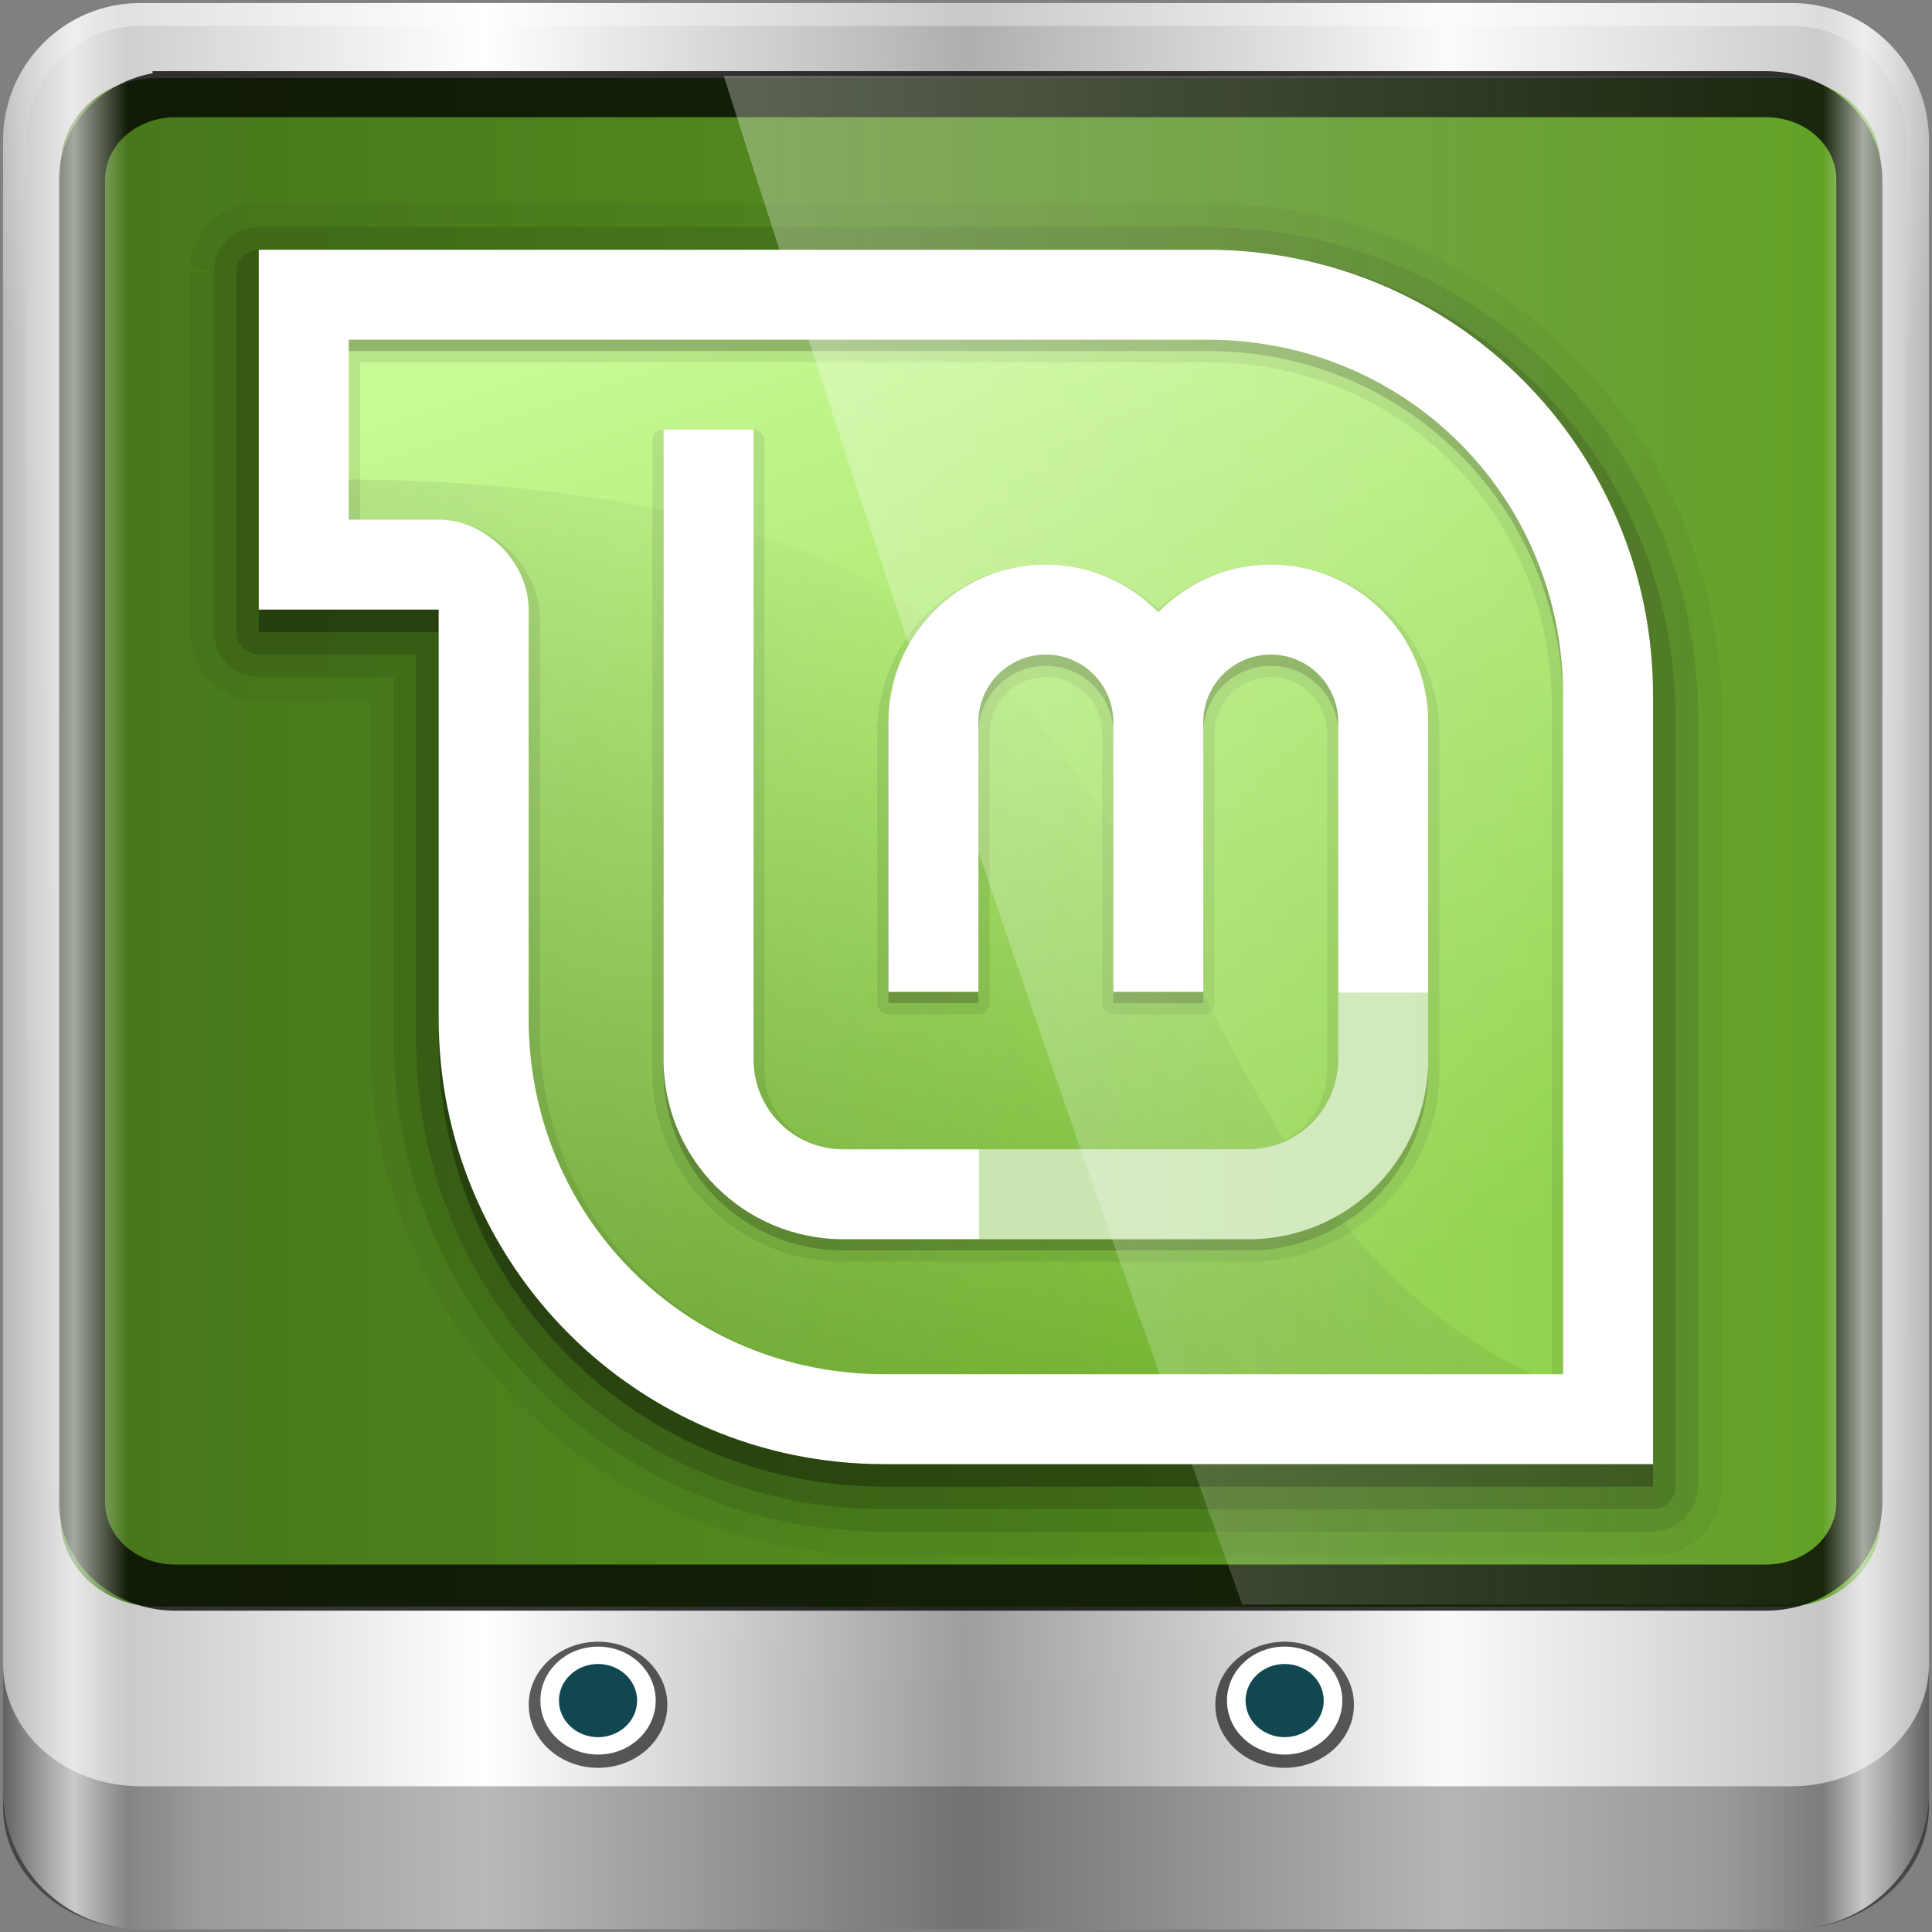 <?xml version="1.0" encoding="UTF-8" standalone="no"?>
<!-- Created with Inkscape (http://www.inkscape.org/) -->

<svg
   xmlns:dc="http://purl.org/dc/elements/1.1/"
   xmlns:cc="http://creativecommons.org/ns#"
   xmlns:rdf="http://www.w3.org/1999/02/22-rdf-syntax-ns#"
   xmlns:svg="http://www.w3.org/2000/svg"
   xmlns="http://www.w3.org/2000/svg"
   xmlns:xlink="http://www.w3.org/1999/xlink"
   xmlns:sodipodi="http://sodipodi.sourceforge.net/DTD/sodipodi-0.dtd"
   xmlns:inkscape="http://www.inkscape.org/namespaces/inkscape"
   width="96"
   height="96"
   id="svg2"
   version="1.1"
   inkscape:version="0.92.1 r15371"
   sodipodi:docname="start-here-linux-mint.svg">
  <rect width="100%" height="100%" fill="#808080" stroke="none"/>
  <title
     id="title4706">Lila-HD-Icon-Theme</title>
  <script
     xlink:href=""
     id="script2985" />
  <defs
     id="defs4">
    <linearGradient
       inkscape:collect="always"
       id="linearGradient3888-8-4-8-4-6-9-0-8-7-9">
      <stop
         style="stop-color:#ffffff;stop-opacity:1;"
         offset="0"
         id="stop3890-4-7-9-5-7-0-8-8-8-6" />
      <stop
         style="stop-color:#ffffff;stop-opacity:0;"
         offset="1"
         id="stop3892-5-8-2-8-3-3-3-06-4-4" />
    </linearGradient>
    <linearGradient
       id="linearGradient5700">
      <stop
         id="stop5702"
         offset="0"
         style="stop-color:#ffffff;stop-opacity:0;" />
      <stop
         style="stop-color:#ffffff;stop-opacity:0.851;"
         offset="0.037"
         id="stop5704" />
      <stop
         id="stop5706"
         offset="0.065"
         style="stop-color:#ffffff;stop-opacity:0;" />
      <stop
         style="stop-color:#ffffff;stop-opacity:0;"
         offset="0.945"
         id="stop5712" />
      <stop
         style="stop-color:#ffffff;stop-opacity:0.851;"
         offset="0.966"
         id="stop5710" />
      <stop
         id="stop5708"
         offset="1"
         style="stop-color:#ffffff;stop-opacity:0;" />
    </linearGradient>
    <linearGradient
       gradientTransform="scale(1.006,0.994)"
       gradientUnits="userSpaceOnUse"
       id="ButtonShadow"
       y2="7.017"
       x2="45.448"
       y1="92.54"
       x1="45.448">
      <stop
         offset="0"
         style="stop-color:#000000;stop-opacity:1"
         id="stop3750" />
      <stop
         offset="1"
         style="stop-color:#000000;stop-opacity:0.588"
         id="stop3752" />
    </linearGradient>
    <filter
       id="filter3174"
       color-interpolation-filters="sRGB">
      <feGaussianBlur
         stdDeviation="1.71"
         id="feGaussianBlur3176" />
    </filter>
    <linearGradient
       id="linearGradient4057">
      <stop
         offset="0"
         style="stop-color:#dd481f;stop-opacity:0.941"
         id="stop4059" />
      <stop
         offset="1"
         style="stop-color:#ec6829;stop-opacity:0.941"
         id="stop4061" />
    </linearGradient>
    <linearGradient
       inkscape:collect="always"
       id="linearGradient3888-8-4-8-6">
      <stop
         style="stop-color:#ffffff;stop-opacity:1;"
         offset="0"
         id="stop3890-4-7-9-7" />
      <stop
         style="stop-color:#ffffff;stop-opacity:0;"
         offset="1"
         id="stop3892-5-8-2-7" />
    </linearGradient>
    <linearGradient
       id="linearGradient4091-0-3-0-7">
      <stop
         style="stop-color:#ffffff;stop-opacity:1;"
         offset="0"
         id="stop4093-3-6-4-2" />
      <stop
         id="stop4099-6-1-8-3"
         offset="0.8"
         style="stop-color:#ffffff;stop-opacity:1;" />
      <stop
         style="stop-color:#ffffff;stop-opacity:0;"
         offset="1"
         id="stop4095-1-0-7-9" />
    </linearGradient>
    <linearGradient
       id="linearGradient3832-0-6-1-1">
      <stop
         style="stop-color:#000000;stop-opacity:1;"
         offset="0"
         id="stop3834-6-3-7-1" />
      <stop
         id="stop3872-2-4"
         offset="0.1"
         style="stop-color:#000000;stop-opacity:0.588;" />
      <stop
         style="stop-color:#000000;stop-opacity:0.588;"
         offset="0.9"
         id="stop3844-6-2-7-6" />
      <stop
         style="stop-color:#000000;stop-opacity:1;"
         offset="1"
         id="stop3836-5-0-2-9" />
    </linearGradient>
    <linearGradient
       gradientTransform="matrix(1.135,0,0,1.134,-40.037,-46.788)"
       y2="47"
       x2="90"
       y1="47"
       x1="6"
       gradientUnits="userSpaceOnUse"
       id="linearGradient5021"
       xlink:href="#linearGradient6139-0"
       inkscape:collect="always" />
    <linearGradient
       id="linearGradient6139-0">
      <stop
         id="stop6141-2"
         offset="0"
         style="stop-color:#b7b7b7;stop-opacity:1;" />
      <stop
         style="stop-color:#ffffff;stop-opacity:1;"
         offset="0.25"
         id="stop6151-0" />
      <stop
         style="stop-color:#9d9d9d;stop-opacity:1;"
         offset="0.5"
         id="stop6147-1" />
      <stop
         id="stop6149-4"
         offset="0.75"
         style="stop-color:#fafafa;stop-opacity:1;" />
      <stop
         id="stop6143-4"
         offset="1"
         style="stop-color:#b7b7b7;stop-opacity:1;" />
    </linearGradient>
    <linearGradient
       inkscape:collect="always"
       xlink:href="#linearGradient6139-0"
       id="linearGradient11804"
       gradientUnits="userSpaceOnUse"
       gradientTransform="matrix(1.139,0,0,1.139,-4.14,-48.637)"
       x1="6"
       y1="47"
       x2="90"
       y2="47" />
    <radialGradient
       inkscape:collect="always"
       xlink:href="#linearGradient3888-8-4-8-6"
       id="radialGradient11806"
       gradientUnits="userSpaceOnUse"
       gradientTransform="matrix(0,1.621,-2.038,0,160.664,-243.037)"
       cx="158"
       cy="6.213"
       fx="158"
       fy="6.213"
       r="41" />
    <radialGradient
       inkscape:collect="always"
       xlink:href="#linearGradient4091-0-3-0-7"
       id="radialGradient11808"
       gradientUnits="userSpaceOnUse"
       gradientTransform="matrix(-1.072,0,0,-0.875,199.464,-19.126)"
       cx="48"
       cy="-27"
       fx="48"
       fy="-27"
       r="42" />
    <linearGradient
       inkscape:collect="always"
       xlink:href="#linearGradient3832-0-6-1-1"
       id="linearGradient11810"
       gradientUnits="userSpaceOnUse"
       gradientTransform="matrix(1,0,0,0.889,200,8.943)"
       x1="-94"
       y1="82.984"
       x2="-10.188"
       y2="82.984" />
    <linearGradient
       inkscape:collect="always"
       xlink:href="#linearGradient4057"
       id="linearGradient11812"
       gradientUnits="userSpaceOnUse"
       gradientTransform="matrix(1.003,0,0,1.005,36.035,-1.618)"
       x1="-30.363"
       y1="0.381"
       x2="59.75"
       y2="0.381" />
    <linearGradient
       inkscape:collect="always"
       xlink:href="#ButtonShadow"
       id="linearGradient11814"
       gradientUnits="userSpaceOnUse"
       gradientTransform="scale(1.006,0.994)"
       x1="45.448"
       y1="92.54"
       x2="45.448"
       y2="7.017" />
    <linearGradient
       inkscape:collect="always"
       xlink:href="#linearGradient5700"
       id="linearGradient11816"
       gradientUnits="userSpaceOnUse"
       gradientTransform="matrix(1.139,0,0,1.139,-4.14,-48.637)"
       x1="6"
       y1="47"
       x2="90"
       y2="47" />
    <linearGradient
       inkscape:collect="always"
       xlink:href="#linearGradient3888-8-4-8-4-6-9-0-8-7-9"
       id="linearGradient11818"
       gradientUnits="userSpaceOnUse"
       gradientTransform="matrix(1.003,0,0,1.005,36.035,-1.618)"
       x1="2.465"
       y1="0.279"
       x2="59.378"
       y2="0.279" />
    <linearGradient
       gradientTransform="matrix(1.139,0,0,1.139,-6.686,-37.546)"
       y2="47"
       x2="90"
       y1="47"
       x1="6"
       gradientUnits="userSpaceOnUse"
       id="linearGradient5021-2"
       xlink:href="#linearGradient6139-0-0"
       inkscape:collect="always" />
    <linearGradient
       id="linearGradient6139-0-0">
      <stop
         id="stop6141-2-9"
         offset="0"
         style="stop-color:#b7b7b7;stop-opacity:1;" />
      <stop
         style="stop-color:#ffffff;stop-opacity:1;"
         offset="0.25"
         id="stop6151-0-8" />
      <stop
         style="stop-color:#9d9d9d;stop-opacity:1;"
         offset="0.5"
         id="stop6147-1-4" />
      <stop
         id="stop6149-4-9"
         offset="0.75"
         style="stop-color:#fafafa;stop-opacity:1;" />
      <stop
         id="stop6143-4-8"
         offset="1"
         style="stop-color:#b7b7b7;stop-opacity:1;" />
    </linearGradient>
    <radialGradient
       inkscape:collect="always"
       xlink:href="#linearGradient3888-8-4-8-6-7"
       id="radialGradient3114"
       gradientUnits="userSpaceOnUse"
       gradientTransform="matrix(0,1.847,-2.322,0,62.428,-313.865)"
       cx="158"
       cy="6.213"
       fx="158"
       fy="6.213"
       r="41" />
    <linearGradient
       inkscape:collect="always"
       id="linearGradient3888-8-4-8-6-7">
      <stop
         style="stop-color:#ffffff;stop-opacity:1;"
         offset="0"
         id="stop3890-4-7-9-7-0" />
      <stop
         style="stop-color:#ffffff;stop-opacity:0;"
         offset="1"
         id="stop3892-5-8-2-7-0" />
    </linearGradient>
    <radialGradient
       inkscape:collect="always"
       xlink:href="#linearGradient4091-0-3-0-7-0"
       id="radialGradient3118"
       gradientUnits="userSpaceOnUse"
       gradientTransform="matrix(-1.222,0,0,-0.997,106.633,-58.766)"
       cx="48"
       cy="-27"
       fx="48"
       fy="-27"
       r="42" />
    <linearGradient
       id="linearGradient4091-0-3-0-7-0">
      <stop
         style="stop-color:#ffffff;stop-opacity:1;"
         offset="0"
         id="stop4093-3-6-4-2-5" />
      <stop
         id="stop4099-6-1-8-3-2"
         offset="0.8"
         style="stop-color:#ffffff;stop-opacity:1;" />
      <stop
         style="stop-color:#ffffff;stop-opacity:0;"
         offset="1"
         id="stop4095-1-0-7-9-7" />
    </linearGradient>
    <linearGradient
       inkscape:collect="always"
       xlink:href="#linearGradient3832-0-6-1-1-0"
       id="linearGradient3120"
       gradientUnits="userSpaceOnUse"
       gradientTransform="matrix(1.139,0,0,1.013,107.243,-26.788)"
       x1="-94"
       y1="82.984"
       x2="-10.188"
       y2="82.984" />
    <linearGradient
       id="linearGradient3832-0-6-1-1-0">
      <stop
         style="stop-color:#000000;stop-opacity:1;"
         offset="0"
         id="stop3834-6-3-7-1-2" />
      <stop
         id="stop3872-2-4-7"
         offset="0.1"
         style="stop-color:#000000;stop-opacity:0.588;" />
      <stop
         style="stop-color:#000000;stop-opacity:0.588;"
         offset="0.9"
         id="stop3844-6-2-7-6-3" />
      <stop
         style="stop-color:#000000;stop-opacity:1;"
         offset="1"
         id="stop3836-5-0-2-9-1" />
    </linearGradient>
    <linearGradient
       inkscape:collect="always"
       xlink:href="#linearGradient4266"
       id="linearGradient12336"
       x1="-30.363"
       y1="0.381"
       x2="59.75"
       y2="0.381"
       gradientUnits="userSpaceOnUse"
       gradientTransform="matrix(1.003,0,0,1.005,33.489,9.473)" />
    <linearGradient
       id="linearGradient4266">
      <stop
         offset="0"
         style="stop-color:#47761a;stop-opacity:1"
         id="stop4268" />
      <stop
         offset="1"
         style="stop-color:#61a224;stop-opacity:1"
         id="stop4270" />
    </linearGradient>
    <linearGradient
       gradientTransform="scale(1.006,0.994)"
       gradientUnits="userSpaceOnUse"
       id="ButtonShadow-7"
       y2="7.017"
       x2="45.448"
       y1="92.54"
       x1="45.448">
      <stop
         offset="0"
         style="stop-color:#000000;stop-opacity:1"
         id="stop3750-6" />
      <stop
         offset="1"
         style="stop-color:#000000;stop-opacity:0.588"
         id="stop3752-2" />
    </linearGradient>
    <filter
       id="filter3174-2"
       color-interpolation-filters="sRGB">
      <feGaussianBlur
         stdDeviation="1.71"
         id="feGaussianBlur3176-5" />
    </filter>
    <linearGradient
       gradientUnits="userSpaceOnUse"
       xlink:href="#linearGradient3737-5"
       id="linearGradient3613-3"
       y2="138.661"
       x2="48"
       y1="20.221"
       x1="48" />
    <linearGradient
       id="linearGradient3737-5">
      <stop
         offset="0"
         style="stop-color:#ffffff;stop-opacity:1"
         id="stop3739-6" />
      <stop
         offset="1"
         style="stop-color:#ffffff;stop-opacity:0"
         id="stop3741-6" />
    </linearGradient>
    <clipPath
       id="clipPath3613-9">
      <rect
         style="fill:#ffffff;fill-opacity:1;fill-rule:nonzero;stroke:none"
         id="rect3615-6"
         y="6"
         x="6"
         ry="6"
         rx="6"
         height="84"
         width="84" />
    </clipPath>
    <filter
       id="filter3794-0"
       color-interpolation-filters="sRGB"
       height="1.384"
       width="1.384"
       y="-0.192"
       x="-0.192">
      <feGaussianBlur
         stdDeviation="5.28"
         id="feGaussianBlur3796-7" />
    </filter>
    <linearGradient
       gradientUnits="userSpaceOnUse"
       xlink:href="#linearGradient3312"
       id="linearGradient4201"
       y2="72"
       x2="48"
       y1="24"
       x1="32"
       gradientTransform="matrix(1.117,0,0,1.117,-1.668,-43.055)" />
    <linearGradient
       id="linearGradient3312">
      <stop
         offset="0"
         style="stop-color:#c7f994;stop-opacity:1"
         id="stop3314" />
      <stop
         offset="1"
         style="stop-color:#87cf3e;stop-opacity:1"
         id="stop3316" />
    </linearGradient>
    <linearGradient
       gradientUnits="userSpaceOnUse"
       xlink:href="#linearGradient4209"
       id="linearGradient4215"
       y2="39.964"
       x2="49.615"
       y1="64.281"
       x1="29.158"
       gradientTransform="matrix(1.117,0,0,1.117,-1.668,-43.055)" />
    <linearGradient
       id="linearGradient4209">
      <stop
         offset="0"
         style="stop-color:#000000;stop-opacity:1"
         id="stop4211" />
      <stop
         offset="1"
         style="stop-color:#000000;stop-opacity:0"
         id="stop4213" />
    </linearGradient>
    <linearGradient
       inkscape:collect="always"
       xlink:href="#linearGradient5700-9"
       id="linearGradient5698"
       gradientUnits="userSpaceOnUse"
       gradientTransform="matrix(1.139,0,0,1.139,-6.686,-37.546)"
       x1="6"
       y1="47"
       x2="90"
       y2="47" />
    <linearGradient
       id="linearGradient5700-9">
      <stop
         id="stop5702-6"
         offset="0"
         style="stop-color:#ffffff;stop-opacity:0;" />
      <stop
         style="stop-color:#ffffff;stop-opacity:0.851;"
         offset="0.037"
         id="stop5704-6" />
      <stop
         id="stop5706-4"
         offset="0.065"
         style="stop-color:#ffffff;stop-opacity:0;" />
      <stop
         style="stop-color:#ffffff;stop-opacity:0;"
         offset="0.945"
         id="stop5712-0" />
      <stop
         style="stop-color:#ffffff;stop-opacity:0.851;"
         offset="0.966"
         id="stop5710-1" />
      <stop
         id="stop5708-7"
         offset="1"
         style="stop-color:#ffffff;stop-opacity:0;" />
    </linearGradient>
    <linearGradient
       y2="0.279"
       x2="59.378"
       y1="0.279"
       x1="2.465"
       gradientUnits="userSpaceOnUse"
       id="linearGradient10533"
       xlink:href="#linearGradient3888-8-4-8-4-6-9-0-8-7-9-5"
       inkscape:collect="always" />
    <linearGradient
       inkscape:collect="always"
       id="linearGradient3888-8-4-8-4-6-9-0-8-7-9-5">
      <stop
         style="stop-color:#ffffff;stop-opacity:1;"
         offset="0"
         id="stop3890-4-7-9-5-7-0-8-8-8-6-8" />
      <stop
         style="stop-color:#ffffff;stop-opacity:0;"
         offset="1"
         id="stop3892-5-8-2-8-3-3-3-06-4-4-7" />
    </linearGradient>
    <linearGradient
       y2="0.279"
       x2="59.378"
       y1="0.279"
       x1="2.465"
       gradientUnits="userSpaceOnUse"
       id="linearGradient12593"
       xlink:href="#linearGradient3888-8-4-8-4-6-9-0-8-7-9-5"
       inkscape:collect="always"
       gradientTransform="matrix(1.003,0,0,1.005,33.489,9.473)" />
  </defs>
  <sodipodi:namedview
     id="base"
     pagecolor="#ffffff"
     bordercolor="#666666"
     borderopacity="1.0"
     inkscape:pageopacity="0.0"
     inkscape:pageshadow="2"
     inkscape:zoom="1.375"
     inkscape:cx="7"
     inkscape:cy="32"
     inkscape:current-layer="layer1"
     showgrid="true"
     inkscape:document-units="px"
     inkscape:grid-bbox="true"
     inkscape:showpageshadow="false"
     gridtolerance="1"
     guidetolerance="1"
     objecttolerance="1"
     inkscape:window-width="1920"
     inkscape:window-height="994"
     inkscape:window-x="0"
     inkscape:window-y="21"
     inkscape:window-maximized="1" />
  <g
     id="layer1"
     inkscape:label="Layer 1"
     inkscape:groupmode="layer"
     transform="translate(0,32)">
    <path
       style="display:inline;fill:url(#linearGradient5021-2);fill-opacity:1;fill-rule:nonzero;stroke:none;stroke-width:1.004"
       d="M 89.014,-31.85 H 6.986 c -3.787,0 -6.836,3.049 -6.836,6.836 v 82.029 c 0,3.787 3.049,6.836 6.836,6.836 H 89.014 c 3.787,0 6.836,-3.049 6.836,-6.836 v -82.029 c 0,-3.787 -3.049,-6.836 -6.836,-6.836 z"
       id="rect4251-1"
       inkscape:connector-curvature="0" />
    <path
       style="display:inline;opacity:0.2;fill:url(#radialGradient3114);fill-opacity:1;fill-rule:nonzero;stroke:none;stroke-width:1.139"
       d="m 6.986,-30.711 c -3.176,0 -5.696,2.521 -5.696,5.696 V -1.41 6.565 50.535 c 1.22,1.856 3.3,3.097 5.696,3.097 H 11.543 84.457 89.014 c 2.396,0 4.477,-1.242 5.696,-3.097 V 6.565 -1.41 -25.014 c 0,-3.176 -2.521,-5.696 -5.696,-5.696 z"
       id="path3400-6"
       inkscape:connector-curvature="0"
       sodipodi:nodetypes="sscccsccscccsss" />
    <path
       style="display:inline;opacity:0.45;fill:url(#radialGradient3118);fill-opacity:1;fill-rule:nonzero;stroke:none;stroke-width:1.139"
       d="m 6.986,-31.85 c -3.787,0 -6.836,3.049 -6.836,6.836 V -7.925 H 1.289 V -25.014 c 0,-3.176 2.521,-5.696 5.696,-5.696 H 89.014 c 3.176,0 5.696,2.521 5.696,5.696 v 17.089 h 1.139 V -25.014 c 0,-3.787 -3.049,-6.836 -6.836,-6.836 z"
       id="path4236-5"
       inkscape:connector-curvature="0" />
    <path
       inkscape:connector-curvature="0"
       id="path4242-5"
       d="m 0.15,50.682 v 1.013 1.013 1.013 2.026 2.026 c 0,3.367 3.049,6.077 6.836,6.077 H 89.014 c 3.787,0 6.836,-2.71 6.836,-6.077 V 55.747 53.721 52.708 51.695 50.682 c 0,3.367 -3.049,6.077 -6.836,6.077 H 6.986 c -3.787,0 -6.836,-2.71 -6.836,-6.077 z"
       style="opacity:0.47;fill:url(#linearGradient3120);fill-opacity:1;fill-rule:nonzero;stroke:none;stroke-width:1.139" />
    <ellipse
       id="path4002"
       style="opacity:0.71;fill:#1c1c1c;fill-opacity:1;fill-rule:nonzero;stroke:none;stroke-width:1.177"
       cx="29.716"
       cy="52.709"
       rx="3.444"
       ry="3.133" />
    <ellipse
       style="fill:#ffffff;fill-opacity:1;fill-rule:nonzero;stroke:none;stroke-width:0.993"
       id="path3854"
       cx="29.716"
       cy="52.501"
       rx="2.865"
       ry="2.682" />
    <ellipse
       id="path3856"
       style="fill:#114751;fill-opacity:1;fill-rule:nonzero;stroke:none;stroke-width:0.673"
       cx="29.716"
       cy="52.501"
       rx="1.942"
       ry="1.818" />
    <ellipse
       style="opacity:0.71;fill:#1c1c1c;fill-opacity:1;fill-rule:nonzero;stroke:none;stroke-width:1.177"
       id="path4170"
       cx="63.833"
       cy="52.709"
       rx="3.444"
       ry="3.133" />
    <ellipse
       id="path4172"
       style="fill:#ffffff;fill-opacity:1;fill-rule:nonzero;stroke:none;stroke-width:0.993"
       cx="63.833"
       cy="52.501"
       rx="2.865"
       ry="2.682" />
    <ellipse
       style="fill:#114751;fill-opacity:1;fill-rule:nonzero;stroke:none;stroke-width:0.673"
       id="path4174"
       cx="63.833"
       cy="52.501"
       rx="1.942"
       ry="1.818" />
    <path
       style="color:#000000;font-style:normal;font-variant:normal;font-weight:normal;font-stretch:normal;font-size:medium;line-height:normal;font-family:Sans;-inkscape-font-specification:Sans;text-indent:0;text-align:start;text-decoration:none;text-decoration-line:none;letter-spacing:normal;word-spacing:normal;text-transform:none;writing-mode:lr-tb;direction:ltr;baseline-shift:baseline;text-anchor:start;display:inline;overflow:visible;visibility:visible;opacity:0.02;fill:#000000;fill-opacity:1;fill-rule:nonzero;stroke:none;stroke-width:6.025;marker:none;enable-background:accumulate"
       d="m 7.781,26.132 c -1.885,0 -3.649,0.918 -4.759,2.272 v 15.089 c 0,2.404 2.123,4.34 4.759,4.34 H 88.686 c 2.637,0 4.759,-1.936 4.759,-4.34 V 28.403 C 92.335,27.05 90.571,26.132 88.686,26.132 Z m 0,3.255 H 88.686 c 1.359,0 2.38,0.93 2.38,2.17 v 11.936 c 0,1.24 -1.02,2.17 -2.38,2.17 H 7.781 c -1.359,0 -2.38,-0.93 -2.38,-2.17 V 31.557 c 0,-1.24 1.02,-2.17 2.38,-2.17 z"
       id="path4972"
       inkscape:connector-curvature="0" />
    <path
       sodipodi:nodetypes="sssssssss"
       inkscape:connector-curvature="0"
       style="color:#000000;display:inline;overflow:visible;visibility:visible;fill:url(#linearGradient12336);fill-opacity:1;fill-rule:nonzero;stroke:none;stroke-width:2.008;marker:none;enable-background:accumulate"
       d="M 7.781,-28.121 H 88.686 c 2.637,0 4.759,1.936 4.759,4.34 v 67.273 c 0,2.404 -2.123,4.34 -4.759,4.34 H 7.781 c -2.637,0 -4.759,-1.936 -4.759,-4.34 v -67.273 c 0,-2.404 2.123,-4.34 4.759,-4.34 z"
       id="path4970" />
    <path
       id="path4989"
       d="M 8.725,-27.32 H 87.742 c 2.575,0 4.648,1.891 4.648,4.24 V 42.648 c 0,2.349 -2.073,4.24 -4.648,4.24 H 8.725 c -2.575,0 -4.648,-1.891 -4.648,-4.24 v -65.727 c 0,-2.349 2.073,-4.24 4.648,-4.24 z"
       style="color:#000000;display:inline;overflow:visible;visibility:visible;fill:none;stroke:#000000;stroke-width:2.29;stroke-opacity:0.776;marker:none;enable-background:accumulate"
       inkscape:connector-curvature="0"
       sodipodi:nodetypes="sssssssss" />
    <path
       style="color:#000000;display:inline;overflow:visible;visibility:visible;opacity:0.05;fill:#000000;fill-opacity:1;fill-rule:nonzero;stroke:none;stroke-width:2.235;marker:none;enable-background:accumulate"
       id="path4259"
       d="m 12.474,-21.893 c 0.003,-3.14e-4 -0.177,0.035 -0.175,0.035 0.002,-3.05e-4 -0.053,-0.013 -0.105,0 -1.56e-4,3e-5 -0.035,0.027 -0.07,0.035 -0.081,0.017 -0.174,0.035 -0.175,0.035 -5.08e-4,1.46e-4 -0.314,0.105 -0.314,0.105 -4.94e-4,1.89e-4 -0.279,0.105 -0.279,0.105 -4.75e-4,2.31e-4 -0.279,0.139 -0.279,0.14 0,0 -0.103,0.068 -0.105,0.07 -0.002,0.001 0.002,0.033 0,0.035 -0.013,0.01 -0.052,0.022 -0.07,0.035 -0.035,0.026 -0.035,0.035 -0.035,0.035 -0.022,0.013 -0.053,0.025 -0.07,0.035 -0.008,0.005 -0.03,-0.003 -0.035,0 -3.99e-4,3.47e-4 -0.384,0.349 -0.384,0.349 0,0 -0.103,0.103 -0.105,0.105 -0.003,0.004 0.005,0.028 0,0.035 -0.01,0.013 -0.022,0.017 -0.035,0.035 -0.026,0.035 -0.035,0.035 -0.035,0.035 -3.33e-4,4.11e-4 -0.209,0.279 -0.21,0.279 -2.961e-4,4.38e-4 -0.139,0.244 -0.14,0.244 -2.57e-4,4.61e-4 -0.105,0.244 -0.105,0.244 -1.073e-4,2.41e-4 -0.087,0.157 -0.105,0.21 -0.017,0.052 -0.035,0.105 -0.035,0.105 -8.6e-5,2.5e-4 0.017,-0.009 0,0.035 -0.009,0.022 -0.028,0.018 -0.035,0.035 -0.003,0.008 0.002,0.03 0,0.035 -1.296e-4,5.13e-4 -0.105,0.453 -0.105,0.454 0,0 0.004,0.09 0,0.14 6.8e-6,-3.5e-5 0.001,0.026 0,0.035 -5.3e-6,0.006 4e-7,0.025 0,0.035 -0.002,0.01 0.002,0.024 0,0.035 -0.002,0.011 0.002,0.025 0,0.035 -0.002,0.01 -0.033,-0.008 -0.035,0 -0.002,0.008 0.001,0.029 0,0.035 h 0.035 l 1.152,0.244 H 9.436 v 17.879 c 0,0 -4.805e-4,0.207 0,0.21 0.001,0.006 -0.002,0.025 0,0.035 0.003,0.02 -0.004,0.044 0,0.07 0.009,0.052 0.035,0.035 0.035,0.035 6.03e-5,5.9e-4 0.035,0.349 0.035,0.349 5.81e-5,2.9053e-4 -0.009,0.017 0,0.07 0.004,0.026 0.032,0.05 0.035,0.07 5.297e-4,0.003 -4.525e-4,0.032 0,0.035 1.732e-4,5.6653e-4 0.139,0.418 0.14,0.419 2.279e-4,5.4753e-4 0.174,0.314 0.175,0.314 2.804e-4,5.219e-4 0.139,0.279 0.14,0.279 3.297e-4,4.928e-4 0.209,0.279 0.21,0.279 1.89e-4,2.291e-4 0.035,0.026 0.07,0.07 0.017,0.022 0.022,0.053 0.035,0.07 0.007,0.008 0.031,-0.005 0.035,0 0.002,0.003 -0.002,0.033 0,0.035 0,0 0.173,0.173 0.175,0.175 0.002,0.002 0.032,-0.002 0.035,0 0.005,0.004 -0.008,0.028 0,0.035 0.017,0.013 0.048,0.017 0.07,0.035 0.044,0.035 0.07,0.07 0.07,0.07 4.58e-4,3.765e-4 0.279,0.209 0.279,0.21 4.93e-4,3.296e-4 0.279,0.139 0.279,0.14 5.22e-4,2.805e-4 0.314,0.174 0.314,0.175 5.48e-4,2.28e-4 0.279,0.105 0.279,0.105 0,0 0.137,0.034 0.14,0.035 0.003,4.525e-4 0.032,-5.297e-4 0.035,0 0.02,0.003 0.044,0.031 0.07,0.035 0.052,0.009 0.07,-5.81e-5 0.07,0 5.81e-4,1.173e-4 0.349,0.035 0.349,0.035 2.95e-4,3.02e-5 -0.017,0.026 0.035,0.035 0.026,0.004 0.05,-0.003 0.07,0 0.01,0.002 0.028,-0.001 0.035,0 a 1.205,1.205 0 0 0 0.21,0 H 18.376 V 6.775 19.731 c 0,14.107 11.454,25.561 25.561,25.561 h 16.063 22.139 c 0,0 0.207,4.8e-4 0.21,0 0.006,-0.001 0.025,0.002 0.035,0 0.02,-0.003 0.044,0.004 0.07,0 0.052,-0.009 0.035,-0.035 0.035,-0.035 5.9e-4,-6e-5 0.349,-0.035 0.349,-0.035 2.91e-4,-5.9e-5 0.018,0.009 0.07,0 0.026,-0.004 0.05,-0.032 0.07,-0.035 0.003,-5.3e-4 0.032,4.52e-4 0.035,0 5.67e-4,-1.74e-4 0.418,-0.139 0.419,-0.14 5.47e-4,-2.28e-4 0.314,-0.174 0.314,-0.175 5.21e-4,-2.81e-4 0.279,-0.139 0.279,-0.14 4.93e-4,-3.3e-4 0.279,-0.209 0.279,-0.21 2.29e-4,-1.89e-4 0.026,-0.035 0.07,-0.07 0.022,-0.017 0.053,-0.022 0.07,-0.035 0.008,-0.007 -0.005,-0.031 0,-0.035 0.003,-0.002 0.033,0.002 0.035,0 0,0 0.173,-0.173 0.175,-0.175 0.002,-0.002 -0.002,-0.032 0,-0.035 0.004,-0.005 0.028,0.008 0.035,0 0.013,-0.017 0.017,-0.048 0.035,-0.07 0.035,-0.044 0.07,-0.07 0.07,-0.07 3.76e-4,-4.58e-4 0.209,-0.279 0.21,-0.279 3.3e-4,-4.93e-4 0.139,-0.279 0.14,-0.279 2.8e-4,-5.22e-4 0.174,-0.314 0.175,-0.314 2.28e-4,-5.47e-4 0.105,-0.279 0.105,-0.279 0,0 0.034,-0.137 0.035,-0.14 4.53e-4,-0.003 -5.3e-4,-0.032 0,-0.035 0.003,-0.02 0.031,-0.044 0.035,-0.07 0.009,-0.052 -5.8e-5,-0.07 0,-0.07 1.18e-4,-5.81e-4 0.035,-0.349 0.035,-0.349 3e-5,-2.95e-4 0.026,0.017 0.035,-0.035 0.004,-0.026 -0.003,-0.05 0,-0.07 0.002,-0.01 -0.001,-0.028 0,-0.035 a 1.205,1.205 0 0 0 0,-0.21 V 19.731 3.668 c 0,-14.107 -11.454,-25.561 -25.561,-25.561 h -6.914 -8.939 -22.348 -8.904 -0.035 -0.07 -0.07 c -0.06,-3e-6 -0.174,-1.6e-5 -0.175,0 a 1.205,1.205 0 0 0 -0.07,0 z"
       inkscape:connector-curvature="0" />
    <path
       style="color:#000000;display:inline;overflow:visible;visibility:visible;opacity:0.1;fill:#000000;fill-opacity:1;fill-rule:nonzero;stroke:none;stroke-width:2.235;marker:none;enable-background:accumulate"
       id="path4255"
       d="m 12.614,-20.706 a 1.104,1.104 0 0 0 -0.175,0.035 c -5.18e-4,1.01e-4 -0.174,0.035 -0.175,0.035 -5.08e-4,1.45e-4 -0.209,0.07 -0.21,0.07 -4.94e-4,1.89e-4 -0.174,0.07 -0.175,0.07 -4.75e-4,2.31e-4 -0.174,0.104 -0.175,0.105 -4.54e-4,2.71e-4 -0.139,0.104 -0.14,0.105 -4.28e-4,3.11e-4 -0.174,0.104 -0.175,0.105 -3.99e-4,3.46e-4 -0.139,0.139 -0.14,0.14 -3.67e-4,3.8e-4 -0.104,0.139 -0.105,0.14 -3.33e-4,4.1e-4 -0.139,0.174 -0.14,0.175 -2.96e-4,4.38e-4 -0.105,0.174 -0.105,0.175 -2.57e-4,4.62e-4 -0.07,0.139 -0.07,0.14 -2.16e-4,4.83e-4 -0.07,0.209 -0.07,0.21 -1.73e-4,4.99e-4 -0.07,0.174 -0.07,0.175 -1.29e-4,5.13e-4 -0.035,0.174 -0.035,0.175 -8.4e-5,5.22e-4 3.8e-5,0.209 0,0.21 -3.8e-5,5.27e-4 -0.035,0.174 -0.035,0.175 v 17.879 c 3e-6,5.9223e-4 0.035,0.209 0.035,0.21 6e-5,5.8999e-4 0.035,0.244 0.035,0.244 1.18e-4,5.8106e-4 0.035,0.209 0.035,0.21 1.73e-4,5.6654e-4 0.07,0.174 0.07,0.175 2.28e-4,5.4754e-4 0.104,0.209 0.105,0.21 2.8e-4,5.2184e-4 0.104,0.174 0.105,0.175 3.3e-4,4.9279e-4 0.139,0.174 0.14,0.175 3.77e-4,4.5814e-4 0.139,0.174 0.14,0.175 4.19e-4,4.1903e-4 0.174,0.139 0.175,0.14 4.58e-4,3.766e-4 0.174,0.139 0.175,0.14 4.93e-4,3.296e-4 0.174,0.104 0.175,0.105 5.22e-4,2.805e-4 0.209,0.105 0.21,0.105 5.47e-4,2.28e-4 0.174,0.07 0.175,0.07 5.67e-4,1.732e-4 0.209,0.035 0.21,0.035 5.81e-4,1.174e-4 0.244,0.035 0.244,0.035 5.9e-4,6.03e-5 0.209,0.035 0.21,0.035 H 19.563 V 6.775 19.731 c 0,13.455 10.918,24.374 24.374,24.374 h 16.063 22.139 c 5.93e-4,-2e-6 0.209,-0.035 0.21,-0.035 5.9e-4,-6.1e-5 0.244,-0.035 0.244,-0.035 5.81e-4,-1.17e-4 0.209,-0.035 0.21,-0.035 5.66e-4,-1.74e-4 0.174,-0.07 0.175,-0.07 5.47e-4,-2.28e-4 0.209,-0.104 0.21,-0.105 5.21e-4,-2.8e-4 0.174,-0.104 0.175,-0.105 4.92e-4,-3.29e-4 0.174,-0.139 0.175,-0.14 4.58e-4,-3.76e-4 0.174,-0.139 0.175,-0.14 4.19e-4,-4.19e-4 0.139,-0.174 0.14,-0.175 3.76e-4,-4.58e-4 0.139,-0.174 0.14,-0.175 3.29e-4,-4.92e-4 0.104,-0.174 0.105,-0.175 2.8e-4,-5.22e-4 0.105,-0.209 0.105,-0.21 2.28e-4,-5.47e-4 0.07,-0.174 0.07,-0.175 1.73e-4,-5.66e-4 0.035,-0.209 0.035,-0.21 1.17e-4,-5.81e-4 0.035,-0.244 0.035,-0.244 6e-5,-5.9e-4 0.035,-0.209 0.035,-0.21 V 19.731 3.668 c 0,-13.455 -10.918,-24.374 -24.374,-24.374 H 53.086 44.146 21.798 12.893 c -1.13e-4,-6e-6 -0.022,3e-6 -0.035,0 -0.027,-7e-6 -0.03,-2e-6 -0.07,0 -2.27e-4,-10e-6 -0.03,2e-6 -0.07,0 -0.06,-3e-6 -0.104,-1.6e-5 -0.105,0 z"
       inkscape:connector-curvature="0" />
    <path
       style="color:#000000;display:inline;overflow:visible;visibility:visible;opacity:0.15;fill:#000000;fill-opacity:1;fill-rule:nonzero;stroke:none;stroke-width:2.235;marker:none;enable-background:accumulate"
       id="path4251"
       d="m 12.754,-19.589 a 1.122,1.122 0 0 0 -1.013,1.117 v 17.879 a 1.122,1.122 0 0 0 1.117,1.117 h 7.822 V 6.775 19.731 c 0,12.86 10.396,23.256 23.256,23.256 h 16.063 22.139 a 1.122,1.122 0 0 0 1.117,-1.117 V 19.731 3.668 c 0,-12.86 -10.396,-23.256 -23.256,-23.256 H 53.086 44.146 21.798 12.858 a 1.122,1.122 0 0 0 -0.105,0 z"
       inkscape:connector-curvature="0" />
    <path
       style="color:#000000;display:inline;overflow:visible;visibility:visible;opacity:0.3;fill:#000000;fill-opacity:1;fill-rule:nonzero;stroke:none;stroke-width:2.235;marker:none;enable-background:accumulate"
       id="path4247"
       inkscape:connector-curvature="0"
       d="m 12.858,-18.471 v 17.879 h 8.939 V 6.775 19.731 c 0,12.257 9.882,22.139 22.139,22.139 H 60 82.139 V 19.731 3.668 c 0,-12.257 -9.882,-22.139 -22.139,-22.139 H 53.086 44.146 21.798 Z" />
    <path
       style="color:#000000;display:inline;overflow:visible;visibility:visible;fill:#ffffff;fill-opacity:1;fill-rule:nonzero;stroke:none;stroke-width:2.235;marker:none;enable-background:accumulate"
       id="rect3374"
       inkscape:connector-curvature="0"
       d="m 12.858,-19.589 v 17.879 h 8.939 V 5.658 18.613 c 0,12.257 9.882,22.139 22.139,22.139 H 60 82.139 V 18.613 2.55 c 0,-12.257 -9.882,-22.139 -22.139,-22.139 H 53.086 44.146 21.798 Z" />
    <path
       style="color:#000000;display:inline;overflow:visible;visibility:visible;fill:url(#linearGradient4201);fill-opacity:1;fill-rule:nonzero;stroke:none;stroke-width:2.235;marker:none;enable-background:accumulate"
       id="path3389"
       inkscape:connector-curvature="0"
       d="m 17.328,-15.119 v 8.939 h 4.47 c 2.341,-0.002 4.471,2.129 4.47,4.47 V 5.658 18.613 c 0,9.857 7.812,17.669 17.669,17.669 H 60 77.669 V 18.613 2.55 c 0,-9.857 -7.812,-17.669 -17.669,-17.669 H 53.086 44.146 21.798 Z" />
    <path
       style="color:#000000;display:inline;overflow:visible;visibility:visible;opacity:0.08;fill:#000000;fill-opacity:1;fill-rule:nonzero;stroke:none;stroke-width:2.235;marker:none;enable-background:accumulate"
       id="path4221"
       d="m 32.797,-10.649 a 0.57,0.57 0 0 0 -0.384,0.559 v 30.17 1.117 c 0,5.258 4.24,9.498 9.498,9.498 h 20.114 c 5.258,0 9.498,-4.24 9.498,-9.498 V 20.08 4.436 c 0,-4.628 -3.753,-8.381 -8.381,-8.381 -2.16,0 -4.103,0.858 -5.587,2.2 -1.484,-1.342 -3.427,-2.2 -5.587,-2.2 -4.628,0 -8.381,3.753 -8.381,8.381 v 13.409 a 0.57,0.57 0 0 0 0.559,0.559 h 4.47 a 0.57,0.57 0 0 0 0.559,-0.559 V 4.436 c 0,-1.544 1.25,-2.794 2.794,-2.794 1.544,0 2.794,1.25 2.794,2.794 v 13.409 a 0.57,0.57 0 0 0 0.559,0.559 h 4.47 a 0.57,0.57 0 0 0 0.559,-0.559 V 4.436 c 0,-1.544 1.25,-2.794 2.794,-2.794 1.544,0 2.794,1.25 2.794,2.794 v 15.644 1.117 c 0,2.171 -1.74,3.911 -3.911,3.911 H 41.911 c -2.171,0 -3.911,-1.74 -3.911,-3.911 v -1.117 -30.17 a 0.57,0.57 0 0 0 -0.559,-0.559 h -4.47 a 0.57,0.57 0 0 0 -0.175,0 z"
       inkscape:connector-curvature="0" />
    <path
       style="opacity:0.175;fill:url(#linearGradient4215);fill-opacity:1;stroke:none;stroke-width:1.117"
       id="path4203"
       inkscape:connector-curvature="0"
       d="m 17.328,-8.17 v 1.99 h 4.47 c 2.341,-0.002 4.471,2.129 4.47,4.47 V 5.658 18.613 c 0,9.857 7.812,17.669 17.669,17.669 h 16.063 16.133 C 59.642,28.366 60.196,8.107 45.019,-2.024 36.471,-7.73 21.904,-8.18 17.328,-8.17 Z" />
    <path
       style="color:#000000;display:inline;overflow:visible;visibility:visible;opacity:0.2;fill:#000000;fill-opacity:1;fill-rule:nonzero;stroke:none;stroke-width:2.235;marker:none;enable-background:accumulate"
       id="path4217"
       inkscape:connector-curvature="0"
       d="m 32.972,-10.091 v 30.17 1.117 c 0,4.952 3.987,8.939 8.939,8.939 h 20.114 c 4.952,0 8.939,-3.987 8.939,-8.939 V 20.08 4.436 c 0,-4.32 -3.502,-7.822 -7.822,-7.822 -2.195,0 -4.167,0.919 -5.587,2.375 -1.421,-1.456 -3.392,-2.375 -5.587,-2.375 -4.32,0 -7.822,3.502 -7.822,7.822 v 13.409 h 4.47 V 4.436 c 0,-1.851 1.501,-3.352 3.352,-3.352 1.851,0 3.352,1.501 3.352,3.352 v 13.409 h 4.47 V 4.436 c 0,-1.851 1.501,-3.352 3.352,-3.352 1.851,0 3.352,1.501 3.352,3.352 v 15.644 1.117 c 0,2.476 -1.993,4.47 -4.47,4.47 H 41.911 c -2.476,0 -4.47,-1.993 -4.47,-4.47 v -1.117 -30.17 z" />
    <path
       style="color:#000000;display:inline;overflow:visible;visibility:visible;fill:#ffffff;fill-opacity:1;fill-rule:nonzero;stroke:none;stroke-width:2.235;marker:none;enable-background:accumulate"
       id="rect3392"
       inkscape:connector-curvature="0"
       d="m 32.972,-10.649 v 30.17 1.117 c 0,4.952 3.987,8.939 8.939,8.939 h 20.114 c 4.952,0 8.939,-3.987 8.939,-8.939 V 19.521 3.877 c 0,-4.32 -3.502,-7.822 -7.822,-7.822 -2.195,0 -4.167,0.919 -5.587,2.375 -1.421,-1.456 -3.392,-2.375 -5.587,-2.375 -4.32,0 -7.822,3.502 -7.822,7.822 v 13.409 h 4.47 V 3.877 c 0,-1.851 1.501,-3.352 3.352,-3.352 1.851,0 3.352,1.501 3.352,3.352 v 13.409 h 4.47 V 3.877 c 0,-1.851 1.501,-3.352 3.352,-3.352 1.851,0 3.352,1.501 3.352,3.352 v 15.644 1.117 c 0,2.476 -1.993,4.47 -4.47,4.47 H 41.911 c -2.476,0 -4.47,-1.993 -4.47,-4.47 v -1.117 -30.17 z" />
    <path
       style="color:#000000;display:inline;overflow:visible;visibility:visible;opacity:0.2;fill:#000000;fill-opacity:1;fill-rule:nonzero;stroke:none;stroke-width:2.235;marker:none;enable-background:accumulate"
       id="path4227"
       inkscape:connector-curvature="0"
       d="m 17.328,-15.119 v 0.559 h 4.47 22.348 8.939 6.914 c 9.857,0 17.669,7.812 17.669,17.669 v -0.559 c 0,-9.857 -7.812,-17.669 -17.669,-17.669 H 53.086 44.146 21.798 Z" />
    <path
       style="color:#000000;display:inline;overflow:visible;visibility:visible;opacity:0.08;fill:#000000;fill-opacity:1;fill-rule:nonzero;stroke:none;stroke-width:2.235;marker:none;enable-background:accumulate"
       id="path4236"
       inkscape:connector-curvature="0"
       d="m 17.328,-15.119 v 8.939 h 0.559 v -7.822 h 3.911 22.348 8.939 6.914 c 9.554,0 17.111,7.556 17.111,17.111 V 19.172 36.282 h 0.559 V 18.613 2.55 c 0,-9.857 -7.812,-17.669 -17.669,-17.669 H 53.086 44.146 21.798 Z m 5.343,9.044 c 1.976,0.439 3.598,2.317 3.597,4.365 V 5.658 18.613 c 0,8.071 5.227,14.738 12.536,16.901 C 31.808,33.371 26.826,26.935 26.826,19.172 V 6.217 -1.151 c 0.002,-2.388 -1.858,-4.482 -4.155,-4.924 z M 38.804,35.514 c 0.534,0.158 1.086,0.311 1.641,0.419 -0.56,-0.113 -1.103,-0.254 -1.641,-0.419 z" />
    <path
       style="color:#000000;display:inline;overflow:visible;visibility:visible;opacity:0.3;fill:#52a800;fill-opacity:1;fill-rule:nonzero;stroke:none;stroke-width:2.235;marker:none;enable-background:accumulate"
       id="rect4261"
       inkscape:connector-curvature="0"
       d="m 66.495,17.321 v 2.2 1.117 c 0,2.476 -1.993,4.47 -4.47,4.47 H 48.651 v 4.47 h 13.374 c 4.952,0 8.939,-3.987 8.939,-8.939 v -1.117 -2.2 z" />
    <path
       inkscape:connector-curvature="0"
       id="path5696"
       d="M 89.014,-31.85 H 6.986 c -3.787,0 -6.836,3.049 -6.836,6.836 v 82.029 c 0,3.787 3.049,6.836 6.836,6.836 H 89.014 c 3.787,0 6.836,-3.049 6.836,-6.836 v -82.029 c 0,-3.787 -3.049,-6.836 -6.836,-6.836 z"
       style="display:inline;opacity:0.728;fill:url(#linearGradient5698);fill-opacity:1;fill-rule:nonzero;stroke:none;stroke-width:1.004" />
    <path
       style="color:#000000;display:inline;overflow:visible;visibility:visible;opacity:0.309;fill:url(#linearGradient12593);fill-opacity:1;fill-rule:nonzero;stroke:none;stroke-width:2.008;marker:none;enable-background:accumulate"
       d="M 35.963,-28.224 C 44.292,-2.039 52.948,23.528 61.729,47.73 h 26.584 c 2.637,0 4.759,-1.936 4.759,-4.34 v -67.273 c 0,-2.404 -2.123,-4.34 -4.759,-4.34 z"
       id="path4974"
       inkscape:connector-curvature="0" />
  </g>
</svg>

